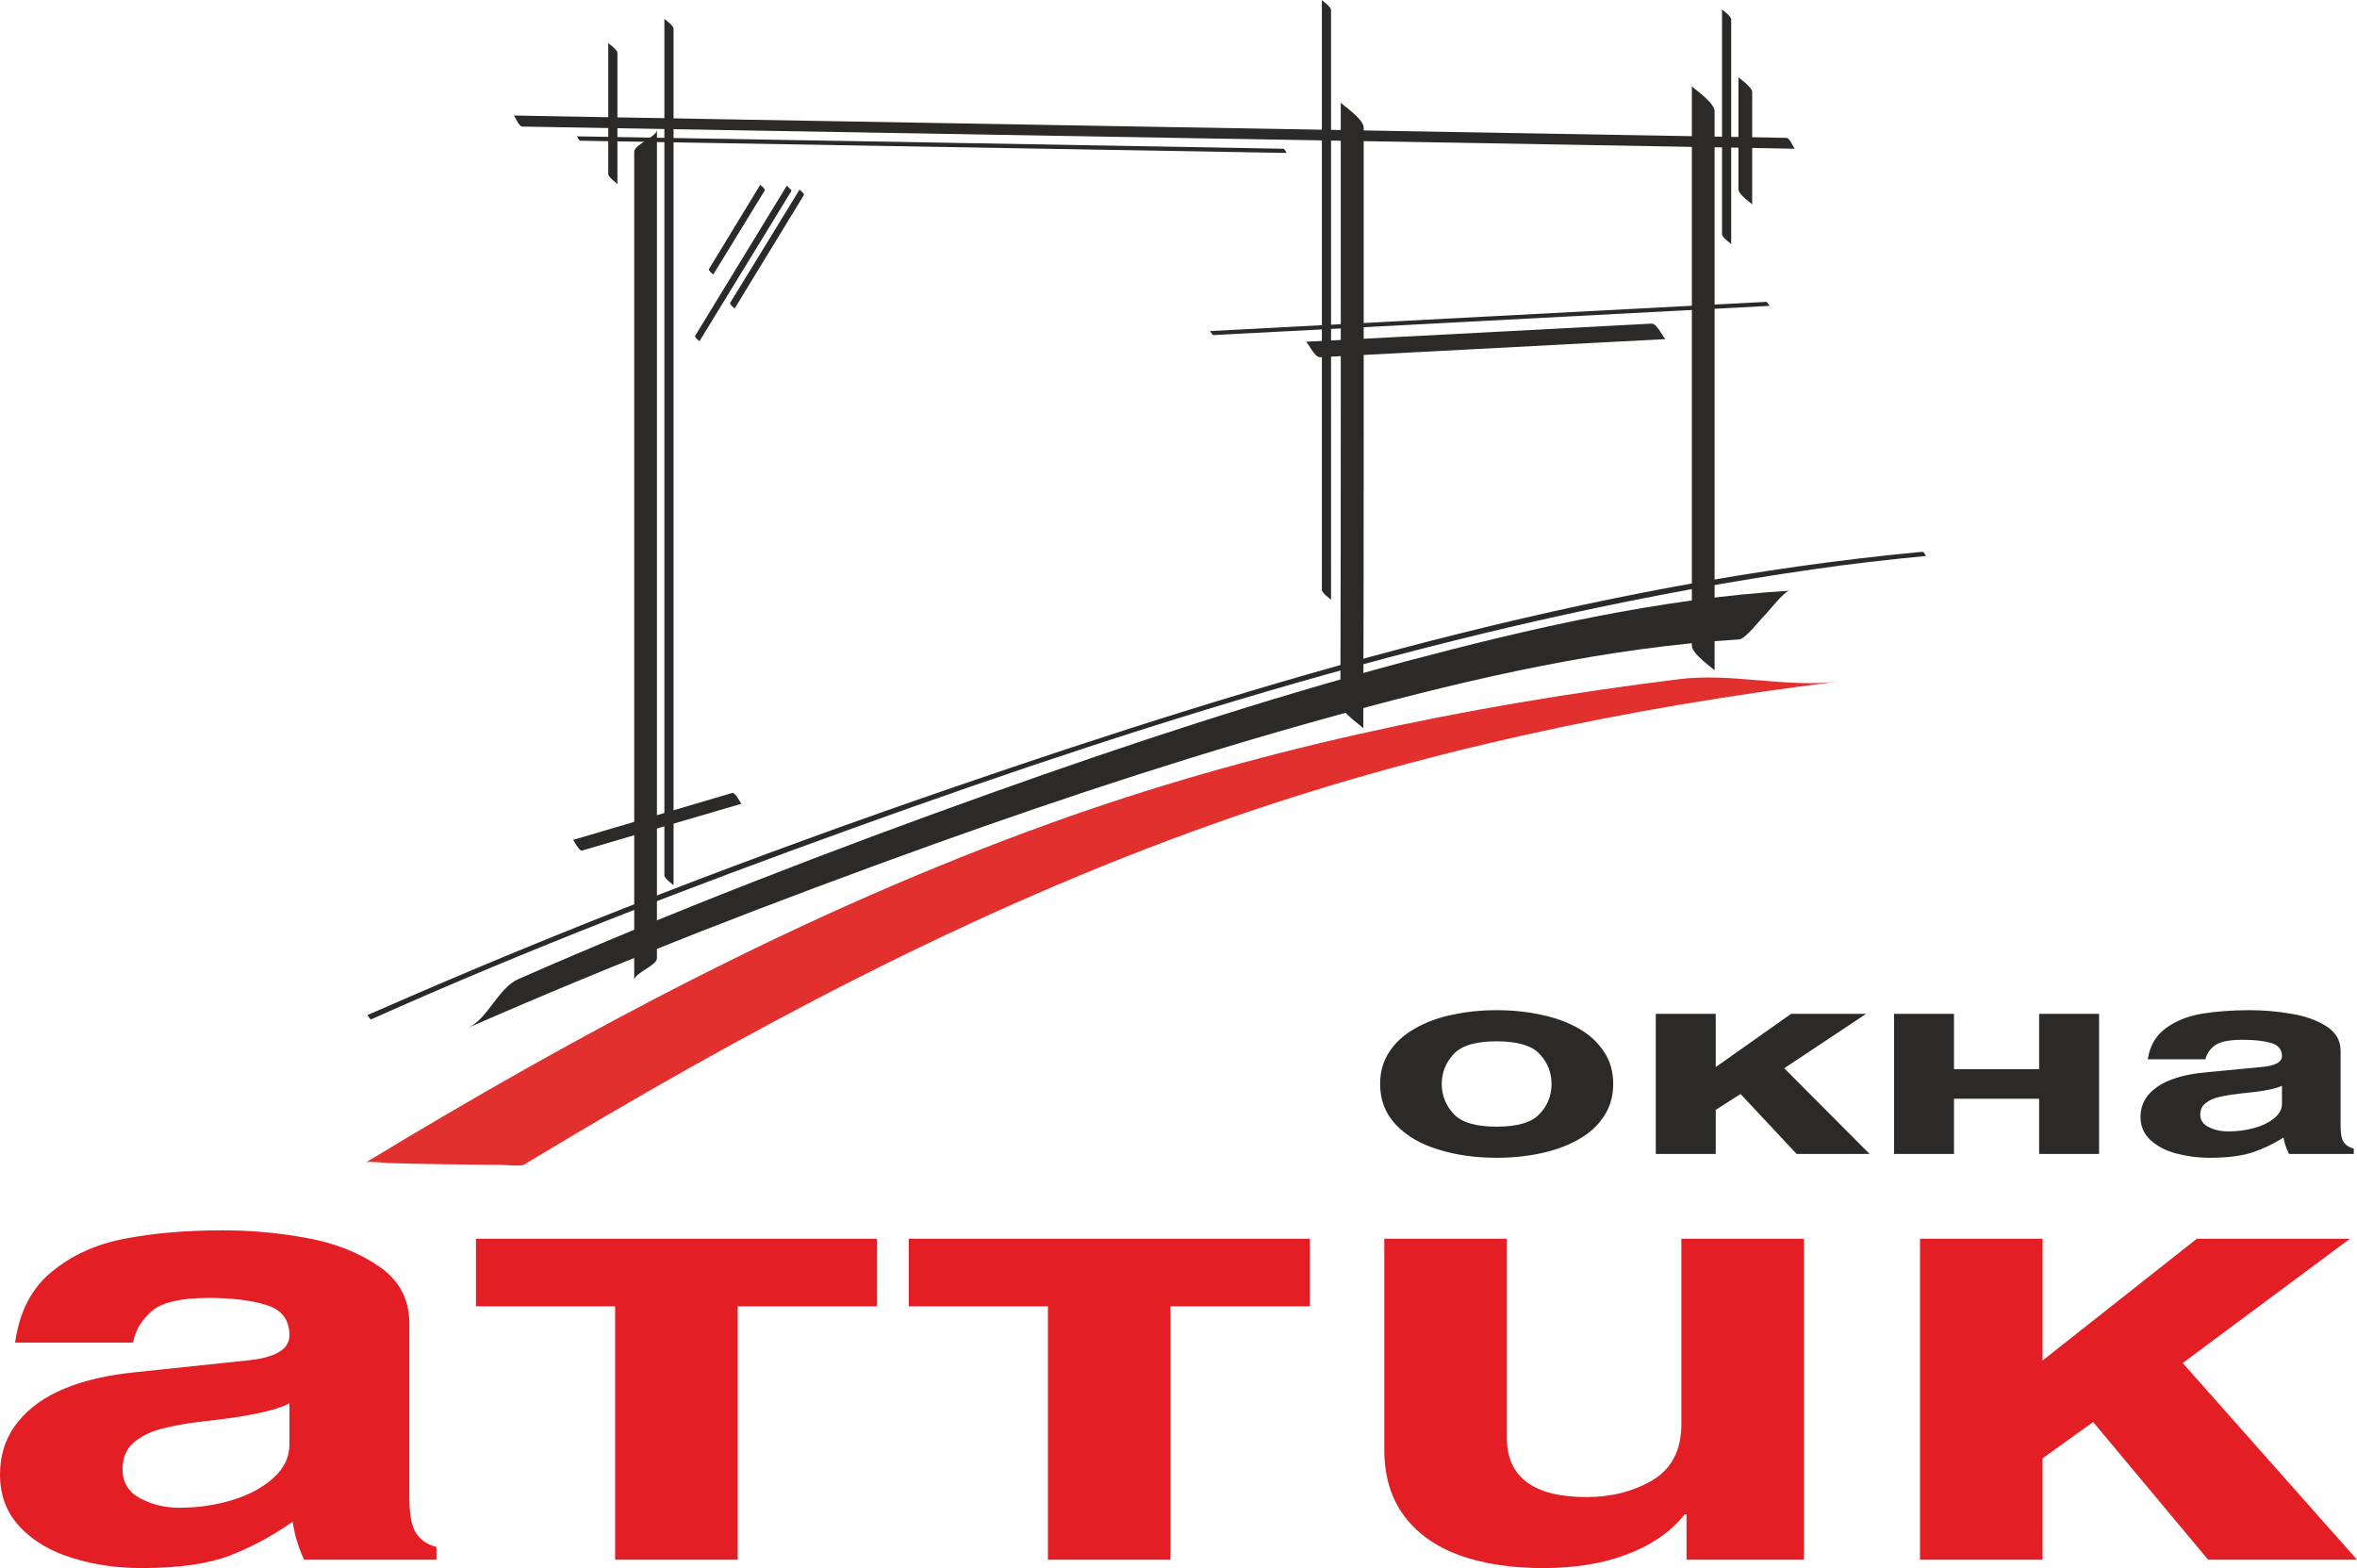 <?xml version="1.0" encoding="UTF-8" standalone="no"?>
<!-- Created with Inkscape (http://www.inkscape.org/) -->

<svg width="123.46mm" height="82.13mm" viewBox="0 0 123.46 82.13" version="1.1" id="svg5" xml:space="preserve"
  xmlns="http://www.w3.org/2000/svg" xmlns:svg="http://www.w3.org/2000/svg">
  <defs id="defs2">
    <style type="text/css" id="style306">
      <![CDATA[
      .fil1 {
        fill: #2B2A29
      }

      .fil2 {
        fill: #E31E24
      }

      .fil0 {
        fill: #E2302E
      }
      ]]>
    </style>
  </defs>
  <g id="layer1" transform="translate(-43.27,-93.064)">
    <g style="clip-rule:evenodd;fill-rule:evenodd;image-rendering:optimizeQuality;shape-rendering:geometricPrecision;text-rendering:geometricPrecision"
      id="g384" transform="matrix(0.01,0,0,0.01,6.84,58.784)">
      <g id="Layer_x0020_1">
        <g id="_768690144">
          <path class="fil0"
            d="m 13269,6998 c -1115,138 -2208,369 -3258,741 -1283,454 -2477,1096 -3623,1789 -16,10 -110,1 -121,1 -98,0 -195,-2 -293,-3 -98,-2 -195,-3 -293,-6 -5,0 -110,-11 -121,-4 1134,-687 2314,-1318 3581,-1775 1060,-383 2171,-616 3299,-756 271,-34 559,46 829,13 z"
            id="path311" />
          <path class="fil1"
            d="m 10666,3965 c 0,1049 1,2098 -2,3147 0,47 120,124 120,131 3,-1049 2,-2098 2,-3147 0,-47 -120,-124 -120,-131 z"
            id="path313" />
          <path class="fil1"
            d="m 7625,4396 c -90,148 -179,295 -269,442 -4,6 23,28 23,28 90,-147 180,-294 270,-441 4,-7 -24,-29 -24,-29 z"
            id="path315" />
          <path class="fil1"
            d="m 7831,4421 c -121,198 -242,396 -364,594 -3,7 24,29 24,29 121,-199 242,-397 363,-595 4,-6 -23,-28 -23,-28 z"
            id="path317" />
          <path class="fil1"
            d="m 7764,4401 c -160,262 -320,524 -480,786 -4,6 23,29 23,28 160,-262 321,-524 481,-786 4,-6 -24,-28 -24,-28 z"
            id="path319" />
          <path class="fil1"
            d="m 6093,8812 c 798,-350 1614,-665 2434,-960 713,-256 1435,-492 2166,-691 673,-183 1362,-341 2060,-384 32,-2 111,-105 133,-126 20,-19 102,-127 131,-129 -682,41 -1355,196 -2014,371 -733,196 -1455,434 -2169,689 -835,298 -1664,618 -2476,974 -106,47 -160,210 -265,256 z"
            id="path321" />
          <path class="fil1"
            d="m 6965,4223 c 0,1446 0,2893 0,4339 0,-38 119,-76 119,-115 0,-1446 0,-2893 0,-4339 0,37 -119,76 -119,115 z"
            id="path323" />
          <path class="fil1"
            d="m 6379,4091 c 1831,32 3661,63 5492,95 391,7 783,14 1175,21 -8,0 -26,-57 -46,-57 -1831,-32 -3662,-64 -5492,-96 -392,-7 -784,-14 -1175,-21 8,1 25,57 46,58 z"
            id="path325" />
          <path class="fil1"
            d="m 6829,3653 c 0,229 0,458 0,686 0,19 48,50 48,53 0,-229 0,-458 0,-687 0,-18 -48,-49 -48,-52 z"
            id="path327" />
          <path class="fil1"
            d="m 6692,7883 c 278,-82 556,-164 834,-245 -1,0 -32,-61 -47,-57 -278,82 -556,164 -834,246 1,-1 32,61 47,56 z"
            id="path329" />
          <path class="fil1"
            d="m 10567,3428 c 0,1030 0,2059 0,3089 0,19 48,50 48,52 0,-1029 0,-2059 0,-3088 0,-19 -48,-50 -48,-53 z"
            id="path331" />
          <path class="fil1"
            d="m 6682,4165 c 1234,21 2468,43 3701,64 -3,0 -10,-22 -18,-22 -1234,-22 -2468,-44 -3701,-65 3,0 10,23 18,23 z"
            id="path333" />
          <path class="fil1"
            d="m 10000,5183 c 971,-51 1942,-102 2913,-153 -3,1 -11,-22 -20,-21 -971,51 -1942,102 -2913,153 3,-1 12,22 20,21 z"
            id="path335" />
          <path class="fil1"
            d="m 12505,3879 c 0,977 0,1953 0,2930 0,47 119,124 119,131 0,-977 0,-1953 0,-2930 0,-47 -119,-124 -119,-131 z"
            id="path337" />
          <path class="fil1"
            d="m 10558,5299 c 603,-32 1207,-63 1811,-95 -12,1 -44,-82 -75,-81 -604,32 -1208,64 -1812,95 12,0 45,83 76,81 z"
            id="path339" />
          <path class="fil1"
            d="m 12749,3832 c 0,196 0,392 0,588 0,28 72,75 72,79 0,-196 0,-392 0,-588 0,-29 -72,-75 -72,-79 z"
            id="path341" />
          <path class="fil1"
            d="m 7123,3526 c 0,1496 0,2991 0,4486 0,19 48,50 48,53 0,-1496 0,-2991 0,-4486 0,-19 -48,-50 -48,-53 z"
            id="path343" />
          <path class="fil1"
            d="m 12663,3477 c 0,392 0,785 0,1177 0,19 48,50 48,52 0,-392 0,-784 0,-1176 0,-19 -48,-50 -48,-53 z"
            id="path345" />
          <path class="fil1"
            d="m 5587,8767 c 825,-369 1672,-694 2521,-1000 1631,-589 3312,-1110 5032,-1357 197,-29 394,-51 592,-70 -2,0 -11,-23 -19,-22 -1735,162 -3436,669 -5077,1234 -1022,351 -2034,738 -3023,1173 -15,6 -30,13 -45,19 0,1 14,25 19,23 z"
            id="path347" />
          <path class="fil2"
            d="m 5787,11268 c 0,92 12,155 36,191 24,36 59,60 106,71 v 67 h -693 c -30,-63 -50,-130 -60,-199 -103,73 -213,132 -328,177 -115,44 -269,66 -462,66 -129,0 -250,-17 -364,-53 -113,-34 -205,-89 -274,-162 -70,-74 -105,-165 -105,-275 0,-105 31,-196 91,-272 60,-76 143,-136 249,-179 104,-43 228,-71 371,-85 l 579,-61 c 151,-14 226,-58 226,-132 0,-82 -41,-135 -121,-159 -81,-25 -182,-37 -303,-37 -141,0 -240,22 -293,66 -55,45 -89,100 -102,168 h -618 c 23,-162 87,-286 192,-371 105,-87 232,-144 381,-173 149,-29 321,-44 518,-44 145,0 290,13 436,40 145,26 271,75 378,148 106,72 160,172 160,298 z m -628,-490 c -71,38 -216,69 -438,93 -92,10 -169,24 -231,40 -62,16 -112,42 -149,75 -38,33 -56,79 -56,137 0,69 31,120 93,153 62,33 131,49 206,49 96,0 189,-14 278,-41 88,-27 159,-66 214,-116 55,-50 83,-108 83,-174 z m 1706,819 v -1327 h -729 v -354 h 2101 v 354 h -730 v 1327 z m 2267,0 v -1327 h -729 v -354 h 2101 v 354 h -730 v 1327 z m 3960,-1681 v 1681 h -615 v -237 h -10 c -72,91 -173,160 -299,208 -126,49 -274,73 -443,73 -164,0 -309,-22 -434,-66 -125,-45 -222,-113 -292,-206 -69,-92 -105,-208 -105,-347 V 9916 h 642 v 1043 c 0,206 140,310 418,310 130,0 246,-30 346,-89 100,-60 150,-158 150,-294 v -970 z m 1250,1681 h -642 V 9916 h 642 v 638 l 808,-638 h 802 l -876,651 913,1030 h -780 l -602,-721 -265,190 z"
            id="path349" />
          <path class="fil1"
            d="m 11483,9492 c -111,0 -212,-14 -305,-43 -93,-28 -167,-71 -222,-129 -56,-58 -84,-130 -84,-215 0,-64 17,-121 49,-169 33,-50 78,-90 135,-122 56,-32 121,-56 194,-71 72,-16 150,-24 233,-24 82,0 160,8 233,24 73,15 138,39 195,71 57,32 101,73 133,122 33,48 49,105 49,169 0,64 -16,121 -49,170 -32,49 -76,89 -133,121 -56,32 -121,56 -195,72 -74,16 -152,24 -233,24 z m -1,-610 c -108,0 -183,22 -224,66 -42,45 -63,97 -63,157 0,61 21,113 63,158 41,44 116,66 224,66 109,0 184,-22 225,-66 42,-44 63,-97 63,-158 0,-60 -21,-113 -63,-157 -41,-44 -116,-66 -225,-66 z m 1148,590 h -314 v -734 h 314 v 279 l 395,-279 h 393 l -429,285 447,449 h -382 l -294,-314 -130,83 z m 2008,0 h -314 v -289 h -446 v 289 h -314 v -734 h 314 v 290 h 446 v -290 h 314 z m 1265,-143 c 0,40 6,68 18,83 11,16 29,26 51,32 v 28 h -339 c -14,-27 -24,-56 -29,-86 -50,32 -104,58 -160,77 -56,19 -132,29 -226,29 -63,0 -122,-8 -178,-23 -55,-15 -100,-39 -134,-71 -34,-32 -51,-72 -51,-120 0,-46 15,-86 44,-119 30,-33 70,-59 122,-78 51,-19 112,-31 182,-37 l 282,-27 c 74,-6 111,-25 111,-58 0,-35 -20,-58 -59,-69 -40,-11 -89,-16 -148,-16 -69,0 -118,10 -144,29 -26,19 -43,44 -50,73 h -302 c 11,-71 43,-125 94,-162 51,-38 113,-63 186,-76 73,-12 157,-19 254,-19 71,0 142,6 213,18 71,11 133,32 185,64 52,32 78,75 78,131 z m -307,-214 c -35,17 -106,30 -214,40 -45,5 -83,11 -113,18 -31,7 -55,18 -73,33 -19,14 -28,34 -28,60 0,30 16,52 46,66 30,15 64,22 101,22 47,0 92,-6 136,-18 43,-12 77,-29 104,-51 27,-22 41,-47 41,-76 z"
            id="path351" />
        </g>
      </g>
    </g>
  </g>
</svg>